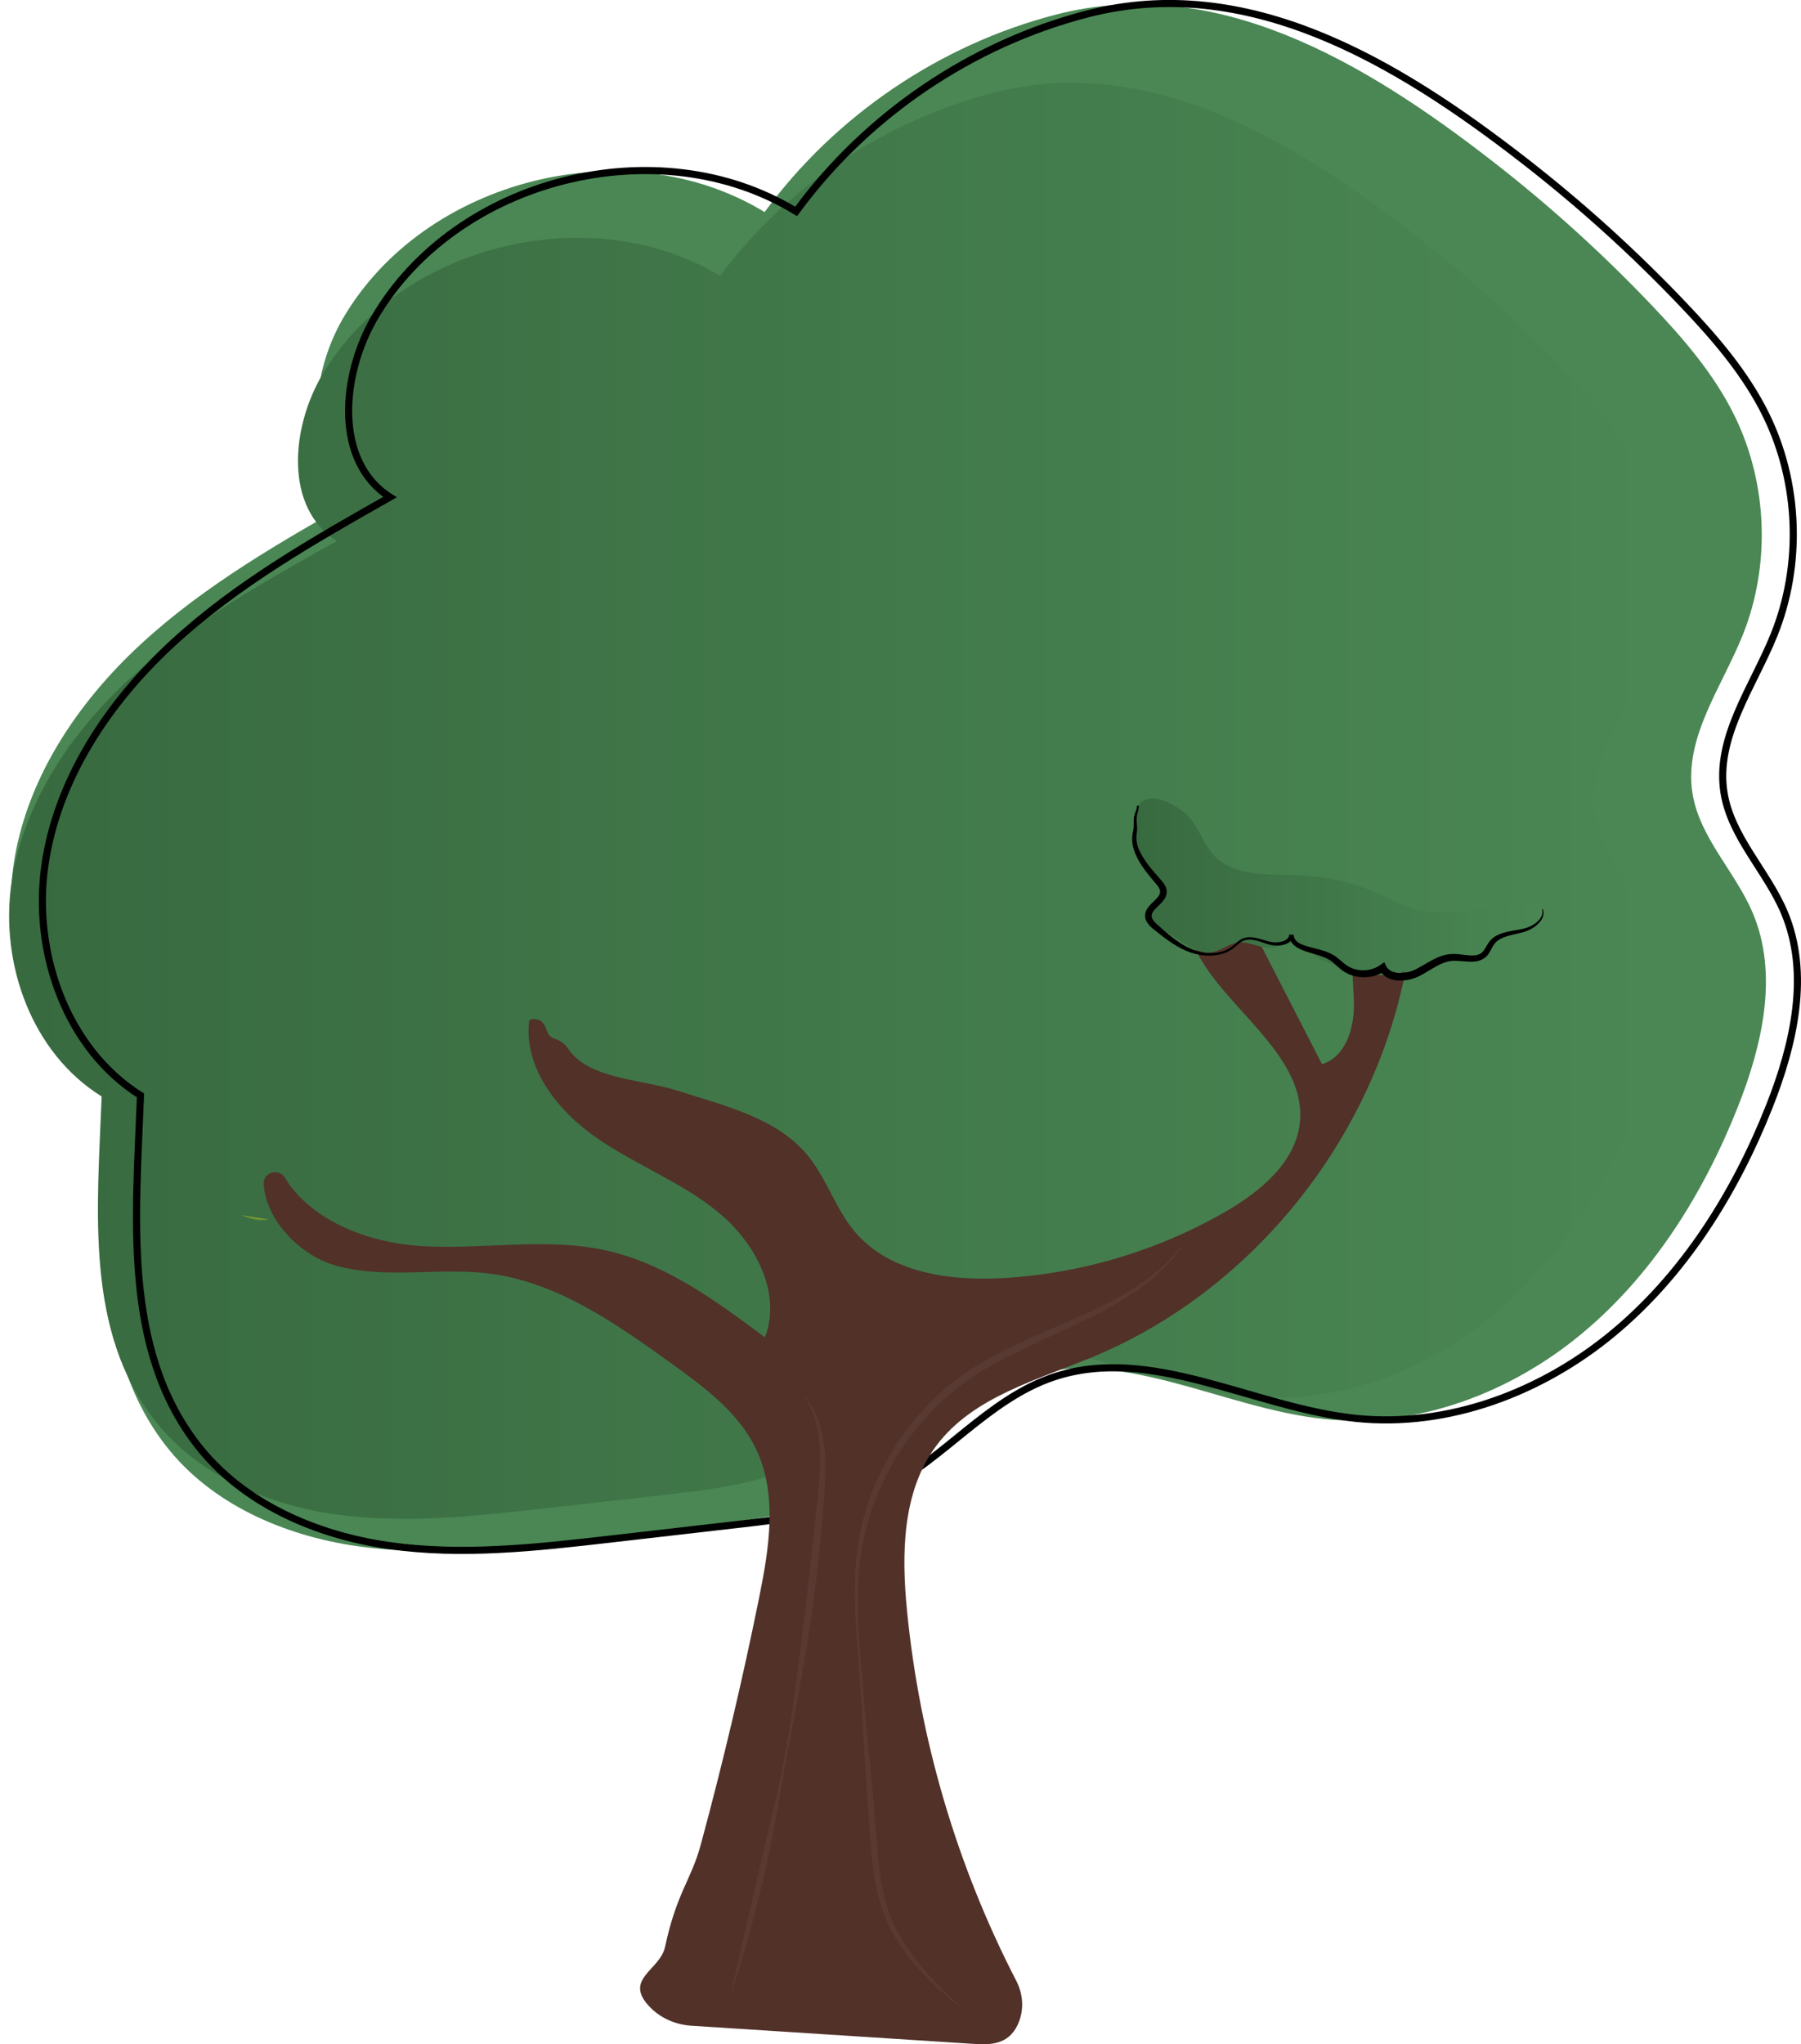 <!-- Generator: Adobe Illustrator 23.1.1, SVG Export Plug-In  -->
<svg version="1.1" xmlns="http://www.w3.org/2000/svg" xmlns:xlink="http://www.w3.org/1999/xlink" x="0px" y="0px" width="506.9px"
	 height="575.09px" viewBox="0 0 506.9 575.09" style="enable-background:new 0 0 506.9 575.09;" xml:space="preserve">
<style type="text/css">
	.st0{fill:#4A8754;}
	.st1{clip-path:url(#SVGID_2_);fill:url(#SVGID_3_);}
	.st2{fill:none;stroke:#000000;stroke-width:2;stroke-miterlimit:10;}
	.st3{fill:#739A33;}
	.st4{fill:#513128;}
	.st5{fill:url(#SVGID_4_);}
	.st6{fill:#593A33;}
	.st7{clip-path:url(#SVGID_6_);fill:url(#SVGID_7_);}
	.st8{fill:url(#SVGID_8_);}
</style>
<defs>
</defs>
<g>
	<g>
		<path class="st0" d="M30.67,308.35C9.85,295.23,0.34,268.28,3.73,243.91c3.39-24.38,17.91-46.11,36.01-62.79
			c18.1-16.68,39.72-28.96,61.14-41.09c-15.78-10.05-13.75-34.35-4.31-50.51c22.92-39.21,79.89-53.55,118.63-29.85
			c19.9-27.16,49.39-47.14,81.99-55.56c44.85-11.59,86.59,13.03,123.15,41.46c15.88,12.34,30.82,25.88,44.68,40.45
			c8.89,9.35,17.43,19.27,23.13,30.85c9.39,19.08,10.25,42.16,2.31,61.89c-5.9,14.65-16.59,28.84-14.1,44.43
			c1.99,12.46,12.01,21.99,16.94,33.6c7.34,17.28,2.72,37.24-4.2,54.69c-9.62,24.24-23.86,47.1-43.94,63.75
			c-20.07,16.66-46.38,26.64-72.32,23.99c-28.94-2.96-57.74-20.91-85.29-11.58c-18.29,6.19-30.87,23.12-48.1,31.83
			c-12.42,6.28-26.59,7.97-40.41,9.55l-36.3,4.17c-20.67,2.37-41.62,4.74-62.22,1.79s-41.15-11.87-53.89-28.33
			C25.6,379.49,29.38,342.68,30.67,308.35"/>
	</g>
	<g>
		<defs>
			<path id="SVGID_1_" d="M280,26.01c-30.75,7.82-58.56,26.37-77.33,51.58c-36.55-21.99-90.28-8.69-111.9,27.72
				c-8.9,15-10.82,37.56,4.06,46.89c-20.2,11.26-40.6,22.66-57.67,38.14C20.1,205.83,6.4,226,3.2,248.63
				c-3.2,22.63,5.77,47.64,25.41,59.83c-1.22,31.87-4.79,66.04,15.05,91.26c12.01,15.27,31.4,23.56,50.83,26.3
				c19.43,2.74,39.18,0.54,58.68-1.66c11.41-1.29,22.83-2.58,34.24-3.87c13.04-1.47,26.4-3.04,38.12-8.87
				c16.25-8.09,28.11-23.81,45.37-29.55c25.99-8.66,53.15,8.01,80.45,10.75c24.47,2.46,49.29-6.81,68.22-22.27
				c18.93-15.46,32.36-36.68,41.44-59.19c6.53-16.19,10.88-34.73,3.97-50.77c-4.65-10.78-14.1-19.62-15.98-31.19
				c-2.35-14.47,7.74-27.65,13.3-41.25c7.49-18.31,6.68-39.74-2.18-57.45c-5.37-10.75-13.43-19.96-21.81-28.64
				c-13.07-13.53-27.17-26.09-42.14-37.55c-28.51-21.82-60.34-41.21-94.42-41.21C294.59,23.29,287.34,24.15,280,26.01"/>
		</defs>
		<clipPath id="SVGID_2_">
			<use xlink:href="#SVGID_1_"  style="overflow:visible;"/>
		</clipPath>
		
			<linearGradient id="SVGID_3_" gradientUnits="userSpaceOnUse" x1="366.175" y1="1271.256" x2="367.175" y2="1271.256" gradientTransform="matrix(465.911 0 0 -465.911 -170602.688 592518.812)">
			<stop  offset="0" style="stop-color:#386A40"/>
			<stop  offset="1" style="stop-color:#4A8754"/>
		</linearGradient>
		<rect y="23.29" class="st1" width="471.88" height="405.47"/>
	</g>
	<path class="st2" d="M39.54,308.17c-20.82-13.13-30.33-40.07-26.94-64.44c3.39-24.38,17.91-46.11,36.01-62.79
		c18.1-16.68,39.72-28.96,61.14-41.09c-15.78-10.05-13.75-34.35-4.31-50.51c22.92-39.21,79.89-53.55,118.63-29.86
		c19.9-27.16,49.39-47.14,81.99-55.56c44.84-11.59,86.59,13.03,123.15,41.46c15.88,12.34,30.82,25.88,44.68,40.45
		c8.89,9.35,17.43,19.27,23.13,30.85c9.39,19.08,10.25,42.16,2.31,61.89c-5.9,14.65-16.59,28.84-14.1,44.43
		c1.99,12.46,12.01,21.99,16.94,33.6c7.34,17.28,2.72,37.24-4.2,54.69c-9.62,24.24-23.86,47.1-43.94,63.75
		c-20.07,16.66-46.38,26.64-72.32,23.99c-28.94-2.96-57.74-20.91-85.29-11.58c-18.29,6.19-30.87,23.12-48.1,31.83
		c-12.42,6.28-26.58,7.97-40.41,9.55c-12.1,1.39-24.2,2.78-36.3,4.17c-20.67,2.37-41.62,4.74-62.21,1.79s-41.15-11.87-53.89-28.33
		C34.47,379.3,38.25,342.49,39.54,308.17z"/>
	<path class="st3" d="M67.71,341.85c2.55,0.9,5.28,1.77,7.92,1.17"/>
	<path class="st4" d="M213.68,449.37c2.8-13.85,5.21-28.85-0.84-41.62c-4.9-10.35-14.58-17.49-23.87-24.18
		c-15.59-11.23-32.05-22.81-51.11-25.27c-14.36-1.85-29.29,1.65-43.24-2.23c-10.46-2.91-19.89-13.13-20.38-23.02
		c-0.16-3.29,4.26-4.52,5.96-1.71c7.24,11.98,23.27,18.2,37.9,19.18c17.52,1.17,35.41-2.55,52.55,1.28
		c16.69,3.72,30.94,14.21,44.64,24.43c4.84-12.46-2.74-26.65-13.06-35.14c-10.32-8.49-23.16-13.3-34.17-20.88
		c-10.95-7.54-20.58-19.59-19.16-32.79c0.04-0.4,0.38-0.7,0.78-0.72c5.02-0.27,3.06,4.54,6.38,5.51c1.53,0.45,2.9,1.39,3.77,2.72
		c5.77,8.77,20.45,8.54,31.46,12.09c12.94,4.18,27.27,7.48,35.96,17.94c5.42,6.54,7.9,15.13,13.39,21.61
		c9.67,11.42,26.33,13.81,41.28,13.01c22.14-1.19,43.97-7.69,63.16-18.8c9.87-5.72,19.89-14.07,20.82-25.45
		c2-24.59-38.57-39.91-30.56-63.83c5.59-0.36,6.14-0.4,11.74-0.76l25,48.64c6.4-1.9,8.97-9.66,8.99-16.34
		c0.03-6.67-1.44-13.61,0.92-19.85c1.88-4.97,7.76-8.76,12.46-7.73c1.96,0.43,3.28,2.3,3.09,4.29
		c-4.99,52.61-40.63,101.28-89.39,121.74c-15.96,6.7-34.21,11.34-44.59,25.19c-9.66,12.88-9.85,30.41-8.28,46.44
		c3.56,36.25,14.05,71.82,30.78,104.18c1.98,3.82,2.21,8.38,0.39,12.28c-2.75,5.89-8.04,5.7-12.83,5.39
		c-26.34-1.69-52.68-3.39-79.02-5.08c-4.52-0.29-8.85-2.19-11.93-5.51c-7.15-7.7,3.1-10.12,4.5-16.63
		c3.32-15.45,7.33-18.7,10.08-28.85C203.47,495.91,208.96,472.71,213.68,449.37"/>
	<g>
		<linearGradient id="SVGID_4_" gradientUnits="userSpaceOnUse" x1="319.221" y1="249.488" x2="435.054" y2="249.488">
			<stop  offset="0" style="stop-color:#386A40"/>
			<stop  offset="1" style="stop-color:#4A8754"/>
		</linearGradient>
		<path class="st5" d="M323.61,245.08c1.53,2.29,3.57,4.98,2.32,7.42c-0.67,1.31-2.2,2.17-2.58,3.58c-0.55,2.04,1.5,3.79,3.32,4.99
			l5.88,3.89c2.52,1.66,5.37,3.41,8.4,2.95c2.62-0.39,4.75-2.38,7.38-2.73c3.47-0.46,6.88,2.04,10.3,1.34
			c1.39-0.28,2.65-1.08,4.06-1.14c1.74-0.08,3.29,0.96,4.72,1.89c7.47,4.86,16.61,8.27,25.51,6.66c5.43-0.98,10.47-3.78,16-4.02
			c2.97-0.13,6.33,0.38,8.57-1.48c0.9-0.75,1.46-1.79,2.29-2.6c2.43-2.39,6.38-2.35,9.76-3.23c3.38-0.88,6.84-4.3,5.02-7.13
			c-1.37-2.13-4.59-2.08-7.18-1.67c-9.33,1.49-18.88,4.46-28.05,2.22c-4.89-1.19-9.25-3.8-13.9-5.68
			c-6.54-2.65-13.66-3.87-20.77-4.11c-7.96-0.27-17.05,0.26-22.57-5.18c-3.14-3.1-4.36-7.54-7.19-10.89
			c-2.76-3.27-10.73-8.04-14.18-3.93C317.05,230.57,320.99,241.17,323.61,245.08"/>
		<path d="M320.47,226.62c0.12,0.91-0.21,1.73-0.42,2.58c-0.4,1.7,0.23,3.45-0.09,5.03c-0.3,1.59,0,3.23,0.61,4.74
			c0.64,1.52,1.57,2.94,2.58,4.31c1.03,1.37,2.18,2.66,3.35,3.98c0.57,0.65,1.26,1.38,1.65,2.4c0.44,1.04,0.19,2.36-0.39,3.21
			c-0.56,0.89-1.26,1.53-1.89,2.13c-0.62,0.6-1.22,1.18-1.51,1.77c-0.28,0.58-0.32,1.13-0.03,1.71c0.3,0.59,0.87,1.16,1.52,1.73
			c2.63,2.34,5.25,4.68,8.37,6.26c1.56,0.78,3.23,1.34,4.97,1.56c1.74,0.19,3.54,0.09,5.19-0.49c0.82-0.29,1.59-0.69,2.28-1.2
			c0.7-0.49,1.28-1.16,2.04-1.71c0.74-0.57,1.73-0.92,2.69-0.96c0.97-0.05,1.91,0.12,2.8,0.35c1.79,0.45,3.45,1.2,5.15,1.09
			c0.84-0.03,1.69-0.21,2.37-0.57c0.33-0.19,0.63-0.42,0.83-0.69c0.19-0.28,0.3-0.59,0.34-0.93l1.21,0.05
			c0.06,1.04,0.66,1.85,1.63,2.39c0.97,0.54,2.15,0.86,3.34,1.18c1.2,0.32,2.43,0.6,3.68,1.01c1.22,0.39,2.55,0.99,3.58,1.83
			c1.04,0.8,1.89,1.67,2.82,2.28c0.92,0.59,1.97,1.01,3.07,1.18c2.21,0.39,4.59-0.13,6.32-1.39l1.08-0.78l0.57,1.17
			c0.71,1.46,2.7,2.05,4.7,1.85c0.99-0.09,2-0.33,2.92-0.71c0.9-0.39,1.88-0.93,2.82-1.48c1.91-1.1,3.92-2.39,6.4-2.93
			c2.58-0.53,4.93,0.17,7,0.23c1.04,0.04,1.99-0.1,2.72-0.57c0.73-0.44,1.19-1.29,1.75-2.27c0.52-0.99,1.43-2.03,2.5-2.62
			c1.06-0.64,2.23-0.97,3.35-1.23c2.27-0.53,4.52-0.59,6.45-1.56c0.97-0.46,1.87-1.09,2.52-1.9c0.31-0.41,0.57-0.87,0.71-1.36
			c0.12-0.5,0.12-1.02,0-1.53l0.2-0.06c0.18,0.52,0.25,1.09,0.17,1.66c-0.09,0.56-0.34,1.09-0.65,1.57
			c-0.65,0.95-1.56,1.7-2.56,2.28c-0.98,0.59-2.15,1-3.26,1.24c-1.11,0.27-2.21,0.49-3.26,0.79c-1.05,0.3-2.06,0.67-2.88,1.23
			c-0.86,0.55-1.38,1.27-1.86,2.2c-0.48,0.9-1,2.1-2.17,2.9c-0.56,0.38-1.21,0.65-1.85,0.8c-0.64,0.14-1.28,0.18-1.89,0.19
			c-2.43-0.03-4.61-0.54-6.5-0.05c-1.95,0.46-3.78,1.61-5.7,2.77c-0.98,0.58-1.93,1.17-3.09,1.66c-1.15,0.48-2.37,0.77-3.62,0.88
			c-1.25,0.11-2.56,0.02-3.84-0.44c-1.28-0.42-2.45-1.44-3.04-2.66l1.65,0.39c-2.32,1.61-5.28,2.16-8.01,1.63
			c-1.37-0.24-2.69-0.79-3.84-1.57c-1.12-0.79-1.99-1.69-2.88-2.43c-1.67-1.46-4.09-2-6.52-2.74c-1.22-0.37-2.47-0.78-3.64-1.51
			c-0.57-0.39-1.15-0.84-1.51-1.48c-0.42-0.61-0.53-1.34-0.57-2.02l1.22,0.05c-0.09,0.52-0.3,1.03-0.64,1.45
			c-0.35,0.41-0.78,0.72-1.24,0.95c-0.93,0.44-1.91,0.58-2.87,0.58c-0.95,0.01-1.94-0.2-2.8-0.49c-0.87-0.29-1.71-0.58-2.56-0.82
			c-0.85-0.23-1.71-0.4-2.56-0.37c-0.84,0.03-1.65,0.29-2.33,0.79c-0.69,0.49-1.3,1.13-2.05,1.68c-0.74,0.56-1.56,1-2.44,1.32
			c-3.54,1.25-7.53,0.78-10.9-0.7c-3.41-1.49-6.26-3.78-9.03-5.99c-0.7-0.58-1.45-1.23-1.98-2.18c-0.57-0.95-0.56-2.29-0.04-3.25
			c0.5-0.97,1.22-1.62,1.85-2.25c0.64-0.62,1.26-1.19,1.63-1.78c0.38-0.59,0.49-1.14,0.27-1.73c-0.21-0.61-0.73-1.23-1.31-1.89
			c-1.14-1.34-2.28-2.72-3.31-4.18c-1.03-1.46-1.94-3.04-2.55-4.75c-0.58-1.71-0.83-3.61-0.38-5.4c0.46-1.79-0.04-3.38,0.49-5
			c0.27-0.8,0.66-1.54,0.62-2.35"/>
	</g>
	<g>
		<path class="st6" d="M205.82,560.23l9.54-41.55c1.66-6.91,3.37-13.81,4.76-20.78c0.69-3.49,1.32-6.98,1.89-10.49
			c0.62-3.5,1.08-7.02,1.58-10.54c0.96-7.04,1.82-14.09,2.72-21.13c0.84-7.05,1.63-14.11,2.38-21.17l0.59-5.29l0.55-5.3
			c0.4-3.53,0.77-7.05,0.92-10.57c0.07-1.76,0.09-3.51,0.04-5.27c-0.07-1.75-0.24-3.5-0.52-5.23c-0.32-1.72-0.74-3.42-1.33-5.08
			c-0.62-1.64-1.41-3.22-2.36-4.72l0.16-0.12c1.1,1.41,2.03,2.96,2.79,4.59c0.73,1.65,1.31,3.36,1.72,5.12
			c0.79,3.52,1.09,7.14,1.06,10.73c-0.03,3.59-0.29,7.16-0.57,10.7c-0.25,3.55-0.59,7.09-0.94,10.64
			c-1.48,14.16-3.49,28.27-6.14,42.25l-3.91,20.98c-0.61,3.5-1.25,7-1.83,10.51c-0.64,3.5-1.25,7.01-1.95,10.5
			c-2.89,13.94-6.54,27.72-10.98,41.24L205.82,560.23z"/>
	</g>
	<g>
		<path class="st6" d="M270.17,564.65c-4.32-3.5-8.52-7.22-12.22-11.44c-3.67-4.22-6.93-8.93-8.99-14.23
			c-2.08-5.3-2.98-10.92-3.57-16.47c-0.31-2.78-0.49-5.56-0.69-8.34l-0.61-8.32l-1.03-16.66l-0.5-8.33l-0.58-8.33
			c-0.73-11.09-2.02-22.22-1.03-33.4c0.95-11.18,4.66-22.14,10.63-31.69c3-4.77,6.53-9.21,10.52-13.2
			c3.98-3.99,8.5-7.47,13.33-10.37c9.64-5.86,20.18-9.7,30.23-14.35c5.02-2.33,9.99-4.8,14.58-7.88c4.59-3.06,8.86-6.67,12.3-11.05
			l0.16,0.12c-3.24,4.55-7.33,8.49-11.88,11.76c-4.56,3.27-9.47,6.01-14.48,8.46c-5.02,2.46-10.12,4.7-15.14,7.06
			c-5.01,2.37-10,4.76-14.69,7.64c-4.72,2.83-9.01,6.27-12.94,10.09c-3.92,3.83-7.41,8.11-10.39,12.72
			c-5.92,9.26-9.81,19.83-11.13,30.8c-0.63,5.49-0.76,11.05-0.52,16.6c0.22,5.55,0.66,11.1,1.15,16.64l0.71,8.32l0.79,8.31
			l1.57,16.62l1.39,16.61c0.51,5.5,1.33,10.98,3.26,16.1c1.92,5.11,4.86,9.84,8.36,14.1c3.49,4.28,7.47,8.18,11.55,11.96
			L270.17,564.65z"/>
	</g>
</g>
</svg>
